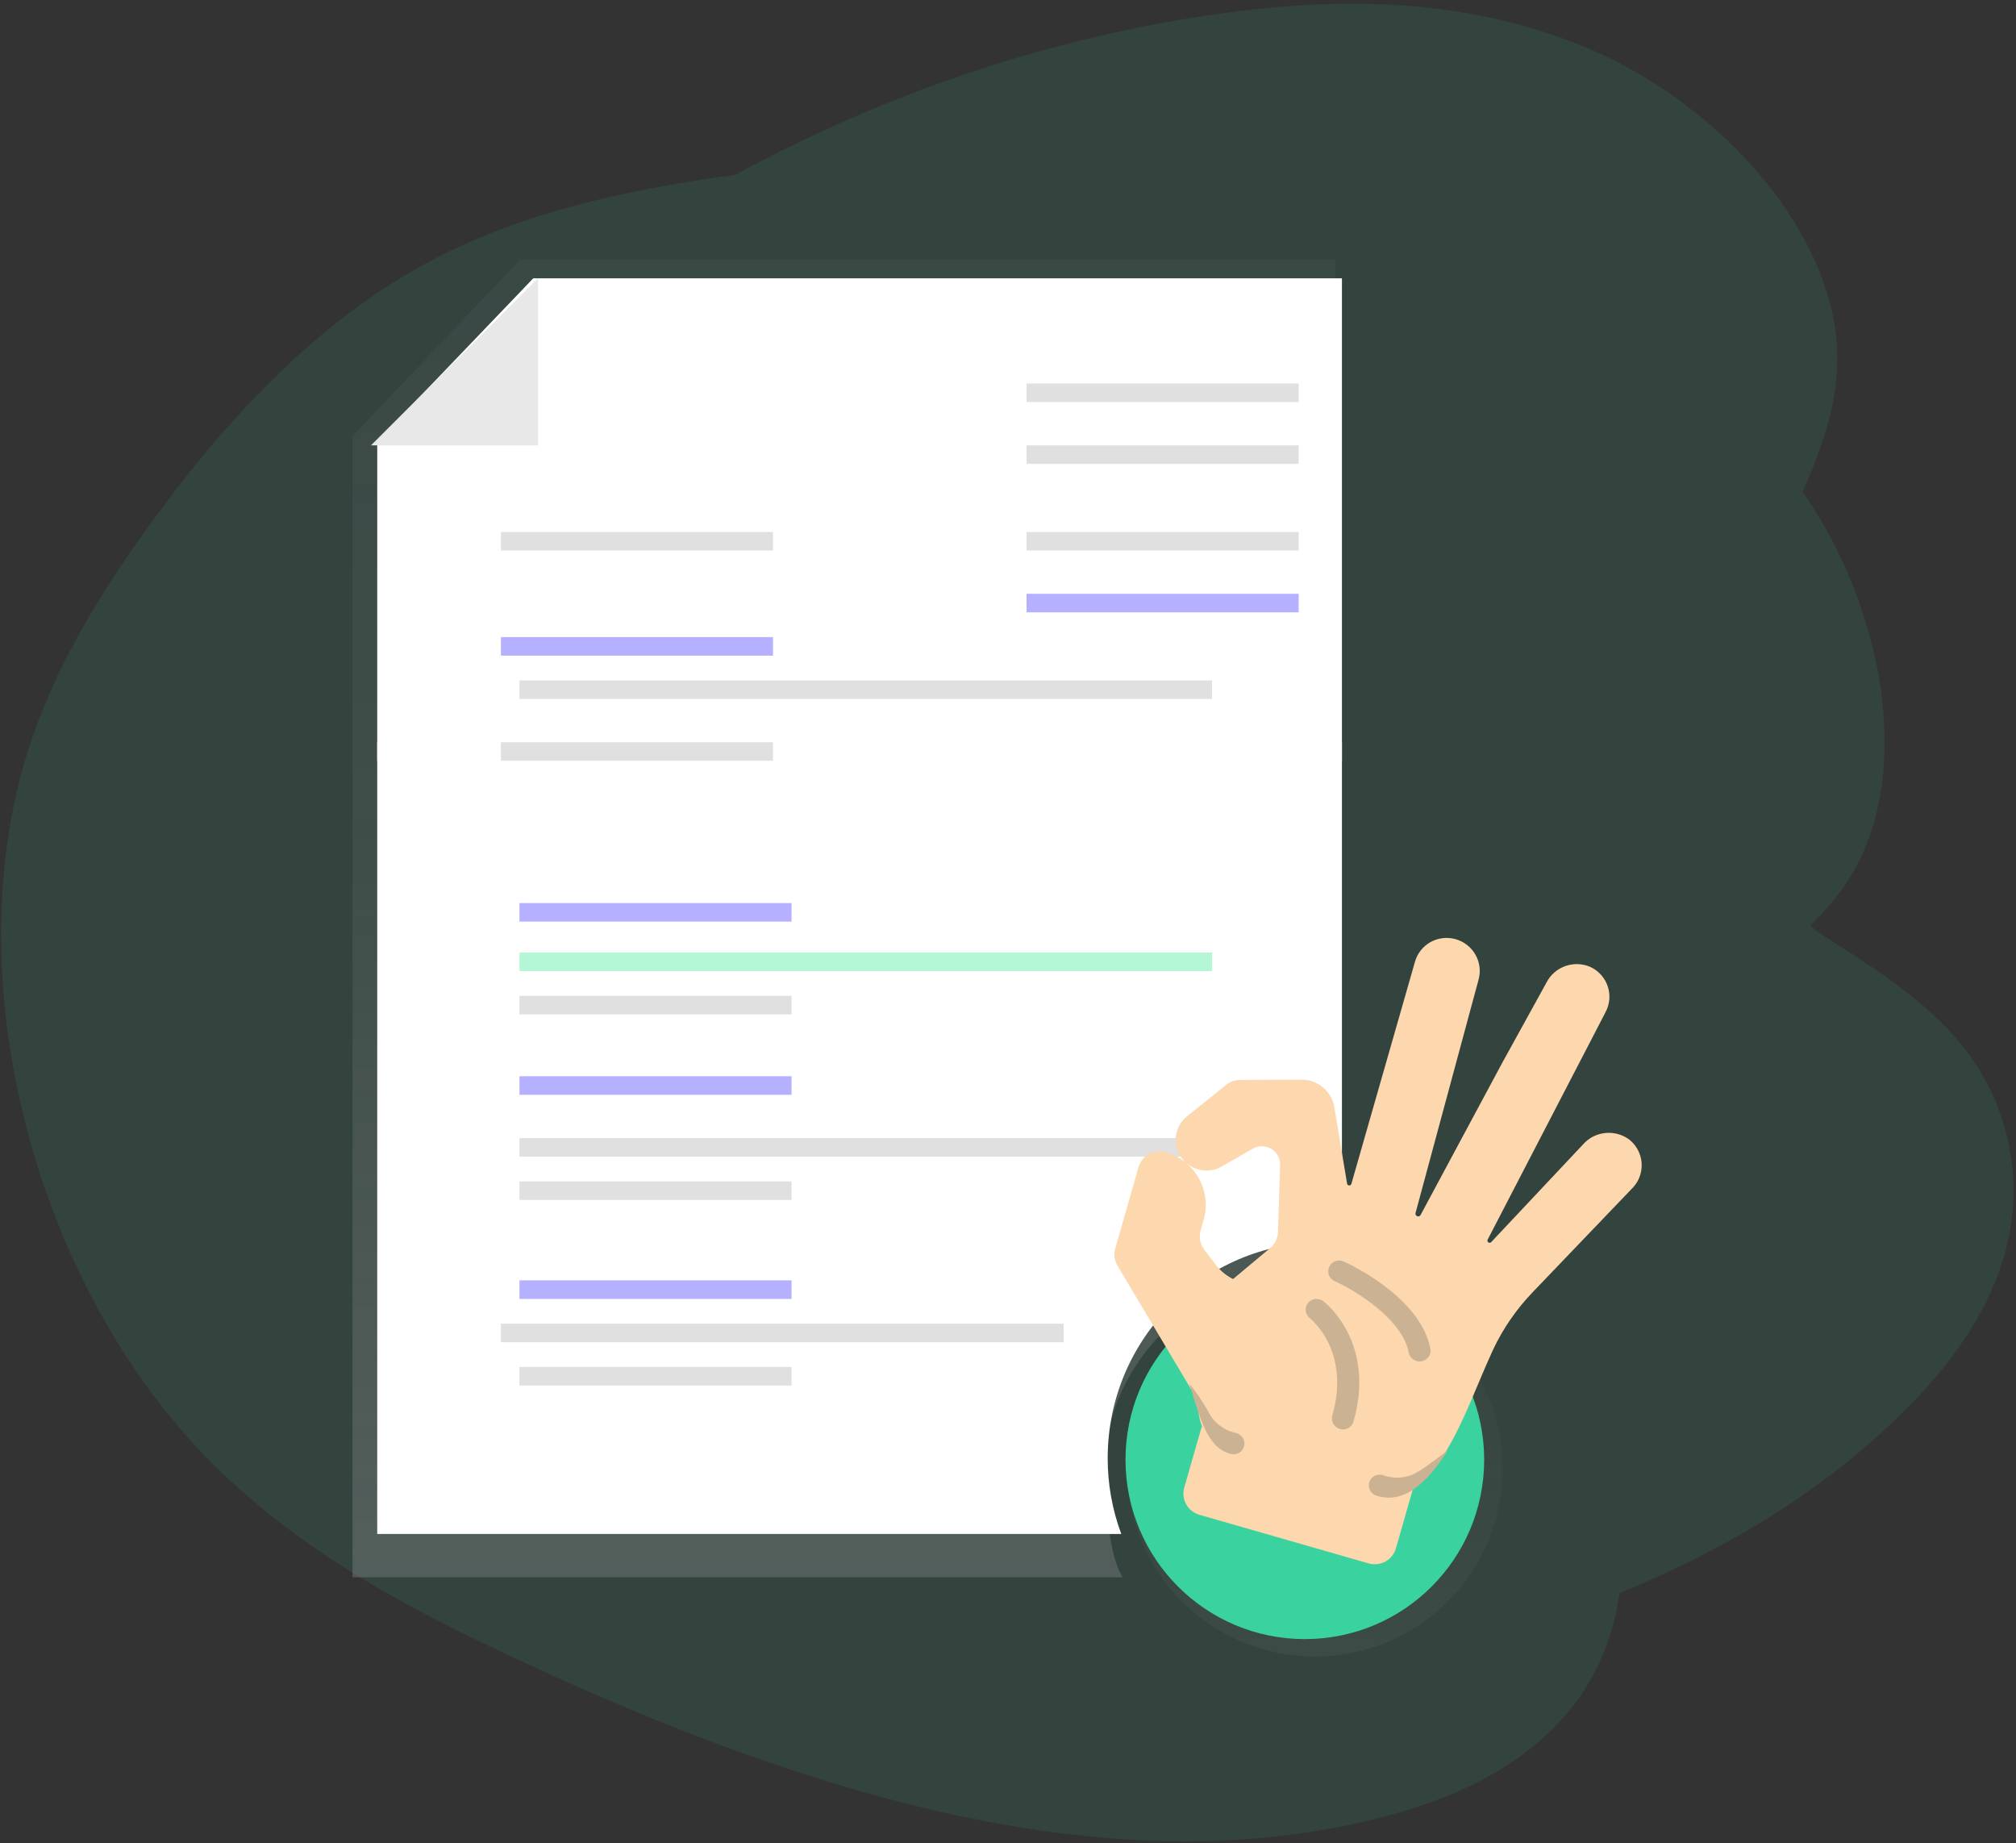 <?xml version="1.0" encoding="UTF-8"?>
<svg width="326px" height="298px" viewBox="0 0 326 298" version="1.1" xmlns="http://www.w3.org/2000/svg" xmlns:xlink="http://www.w3.org/1999/xlink">
    <rect x="0" y="0" width="326" height="298" fill="#333333" stroke="none"/>
    <!-- Generator: Sketch 53.2 (72643) - https://sketchapp.com -->
    <title>elaboracion</title>
    <desc>Created with Sketch.</desc>
    <defs>
        <linearGradient x1="50%" y1="100%" x2="50%" y2="0%" id="linearGradient-1">
            <stop stop-color="#808080" stop-opacity="0.25" offset="0%"></stop>
            <stop stop-color="#808080" stop-opacity="0.12" offset="54%"></stop>
            <stop stop-color="#808080" stop-opacity="0.1" offset="100%"></stop>
        </linearGradient>
        <linearGradient x1="49.997%" y1="100%" x2="49.997%" y2="0%" id="linearGradient-2">
            <stop stop-color="#B3B3B3" stop-opacity="0.25" offset="0%"></stop>
            <stop stop-color="#B3B3B3" stop-opacity="0.1" offset="54%"></stop>
            <stop stop-color="#B3B3B3" stop-opacity="0.05" offset="100%"></stop>
        </linearGradient>
        <linearGradient x1="50.006%" y1="100%" x2="50.006%" y2="0%" id="linearGradient-3">
            <stop stop-color="#B3B3B3" stop-opacity="0.25" offset="0%"></stop>
            <stop stop-color="#B3B3B3" stop-opacity="0.1" offset="54%"></stop>
            <stop stop-color="#B3B3B3" stop-opacity="0.05" offset="100%"></stop>
        </linearGradient>
    </defs>
    <g id="PAGOS" stroke="none" stroke-width="1" fill="none" fill-rule="evenodd">
        <g id="elaboracion" transform="translate(-34, -65)" fill-rule="nonzero">
            <g id="Group-2" fill="#38D39F" opacity="0.1">
                <path d="M135.551,97.694 C146.006,84.323 162.418,81.599 177.354,82.661 C224.269,85.999 266.615,118.465 303.244,155.191 C316.504,168.487 329.558,182.828 338.172,201.126 C355.694,238.4 350.487,290.042 326.118,320.751 C317.826,331.202 307.774,339.211 297.456,346.316 C279.11,358.941 259.319,369.076 238.494,371.963 C223.645,374.021 208.627,372.346 193.853,369.485 C152.613,361.471 112.135,343.748 78.207,313.409 C63.32,300.106 49.295,283.565 43.164,262.029 C37.033,240.494 40.962,213.228 56.158,200.486 C62.445,195.214 69.957,192.836 77.315,190.597 C88.145,187.309 99.145,184.063 108.92,177.376 C119.014,170.468 130.965,157.109 128.97,141.82 C126.828,125.429 125.109,111.023 135.551,97.694 Z" id="Path" transform="translate(194.456, 227.665) rotate(160) translate(-194.456, -227.665) "></path>
                <path d="M162.483,81.553 C172.941,68.184 189.356,65.459 204.294,66.52 C251.218,69.855 293.569,102.312 330.202,139.03 C343.463,152.322 356.519,166.66 365.133,184.954 C382.655,222.221 377.445,273.854 353.069,304.559 C344.775,315.009 334.721,323.018 324.4,330.121 C306.05,342.746 286.255,352.88 265.427,355.768 C250.575,357.827 235.554,356.152 220.778,353.293 C179.532,345.283 139.047,327.566 105.115,297.234 C90.227,283.934 76.2,267.397 70.07,245.866 C63.939,224.334 67.87,197.073 83.07,184.332 C89.358,179.061 96.872,176.683 104.231,174.444 C115.063,171.156 126.066,167.91 135.842,161.223 C145.939,154.316 157.893,140.958 155.898,125.672 C153.757,109.284 152.039,94.88 162.483,81.553 Z" id="Path" transform="translate(221.389, 211.498) rotate(130) translate(-221.389, -211.498) "></path>
            </g>
            <g id="Group-7" transform="translate(91.262, 107)">
                <rect id="Rectangle" fill="#E0E0E0" x="74.738" y="7" width="44" height="3"></rect>
                <rect id="Rectangle" fill="#E0E0E0" x="74.738" y="17" width="44" height="3"></rect>
                <rect id="Rectangle" fill="#E0E0E0" x="74.738" y="30" width="44" height="3"></rect>
                <rect id="Rectangle" fill="#6C63FF" opacity="0.5" x="74.738" y="41" width="44" height="3"></rect>
                <rect id="Rectangle" fill="#E0E0E0" x="74.738" y="51" width="44" height="3"></rect>
                <rect id="Rectangle" fill="#E0E0E0" x="74.738" y="64" width="44" height="3"></rect>
                <g id="Group" opacity="0.5" transform="translate(124.738, 165)" fill="url(#linearGradient-1)">
                    <circle id="Oval" cx="30.612" cy="30.424" r="30.388"></circle>
                </g>
                <circle id="Oval" fill="#3AD29F" cx="153.738" cy="194" r="29"></circle>
                <path d="M121.631,193.993 C121.631,178.377 136.679,163.98 151.919,163.98 C154.254,163.98 156.518,163.376 158.691,163.932 C158.72,163.25 158.738,159.243 158.738,158.555 L158.738,0 L26.825,0 L-0.262,28.511 L-0.262,213 L124.281,213 C121.602,208.643 121.631,199.526 121.631,193.993 Z" id="Path" fill="url(#linearGradient-2)"></path>
                <path d="M121.858,193.761 C121.858,174.473 137.423,158.837 156.624,158.837 C157.673,158.837 158.704,158.888 159.738,158.977 L159.738,78 L3.738,78 L3.738,206 L124.054,206 C122.598,202.086 121.854,197.94 121.858,193.761 L121.858,193.761 Z" id="Path" fill="#FFFFFF"></path>
                <polygon id="Path" fill="#FFFFFF" points="159.738 81 3.738 81 3.738 29.326 28.965 3 159.738 3"></polygon>
                <rect id="Rectangle" fill="#E0E0E0" x="108.738" y="20" width="44" height="3"></rect>
                <rect id="Rectangle" fill="#E0E0E0" x="108.738" y="30" width="44" height="3"></rect>
                <rect id="Rectangle" fill="#E0E0E0" x="108.738" y="44" width="44" height="3"></rect>
                <rect id="Rectangle" fill="#6C63FF" opacity="0.5" x="108.738" y="54" width="44" height="3"></rect>
                <rect id="Rectangle" fill="#E0E0E0" x="23.738" y="44" width="44" height="3"></rect>
                <rect id="Rectangle" fill="#6C63FF" opacity="0.5" x="26.738" y="104" width="44" height="3"></rect>
                <rect id="Rectangle" fill="#E0E0E0" x="26.738" y="119" width="44" height="3"></rect>
                <rect id="Rectangle" fill="#69F0AE" opacity="0.5" x="26.738" y="112" width="112" height="3"></rect>
                <rect id="Rectangle" fill="#6C63FF" opacity="0.5" x="26.738" y="132" width="44" height="3"></rect>
                <rect id="Rectangle" fill="#E0E0E0" x="26.738" y="149" width="44" height="3"></rect>
                <rect id="Rectangle" fill="#E0E0E0" x="26.738" y="142" width="112" height="3"></rect>
                <rect id="Rectangle" fill="#6C63FF" opacity="0.5" x="26.738" y="165" width="44" height="3"></rect>
                <rect id="Rectangle" fill="#E0E0E0" x="26.738" y="179" width="44" height="3"></rect>
                <rect id="Rectangle" fill="#E0E0E0" x="23.738" y="172" width="91" height="3"></rect>
                <polygon id="Path" fill="url(#linearGradient-3)" points="2.738 30 29.738 30 29.738 3"></polygon>
                <polygon id="Path" fill="#E8E8E8" points="2.738 30 29.738 30 29.738 3"></polygon>
                <rect id="Rectangle" fill="#6C63FF" opacity="0.5" x="23.738" y="61" width="44" height="3"></rect>
                <rect id="Rectangle" fill="#E0E0E0" x="23.738" y="78" width="44" height="3"></rect>
                <rect id="Rectangle" fill="#E0E0E0" x="26.738" y="68" width="112" height="3"></rect>
            </g>
            <g id="ok" transform="translate(203.262, 204)">
                <path d="M91.128,41.545 L80.15,62.391 C78.39,65.721 77.182,69.313 76.576,73.027 C75.599,79.345 75.316,85.416 73.715,91.203 C73.095,93.671 71.935,95.973 70.317,97.945 L70.321,108.281 C70.315,110.234 68.725,111.814 66.761,111.819 L38.273,111.809 C36.309,111.803 34.718,110.221 34.711,108.268 L34.708,98.109 L34.797,98.038 C34.228,97.278 33.766,96.444 33.424,95.56 C33.045,94.578 32.455,93.69 31.696,92.957 L14.385,76.686 C13.709,76.021 13.331,75.116 13.333,74.172 L13.328,60.473 C13.327,58.545 14.878,56.972 16.817,56.935 C18.206,56.915 19.581,57.232 20.822,57.856 C21.32,58.091 21.791,58.376 22.23,58.707 C24.472,60.378 25.792,63.001 25.793,65.787 L25.794,67.557 C25.798,68.67 26.325,69.718 27.219,70.39 L29.766,72.284 C30.728,72.982 31.836,73.454 33.007,73.666 L37.492,67.048 C37.987,66.25 38.134,65.285 37.9,64.376 L35.243,53.862 C34.987,52.824 34.183,52.007 33.145,51.73 C32.107,51.453 31,51.761 30.258,52.532 L26.164,56.743 C24.341,58.56 21.418,58.68 19.449,57.018 C17.479,55.356 17.123,52.47 18.63,50.386 L23.292,43.786 C23.757,43.133 24.427,42.654 25.197,42.424 L34.757,39.631 C37.283,38.894 39.974,40.097 41.097,42.465 L46.478,53.759 C46.551,53.909 46.718,53.988 46.881,53.95 C47.043,53.912 47.157,53.766 47.155,53.601 L47.141,16.326 C47.091,13.394 49.441,10.978 52.391,10.93 C55.341,10.882 57.773,13.221 57.824,16.153 L58.426,55.285 C58.437,55.506 58.61,55.683 58.831,55.701 C59.052,55.719 59.251,55.572 59.298,55.357 L65.235,27.961 L68.506,13.644 C69.055,10.789 71.748,8.858 74.646,9.239 C76.092,9.471 77.378,10.282 78.204,11.484 C79.029,12.687 79.321,14.173 79.011,15.595 L70.818,56.211 C70.794,56.378 70.893,56.538 71.053,56.594 C71.213,56.65 71.39,56.586 71.477,56.441 L81.387,37.188 C82.61,34.556 85.673,33.313 88.402,34.341 C89.749,34.909 90.804,36.001 91.319,37.363 C91.834,38.725 91.766,40.237 91.128,41.545 L91.128,41.545 Z" id="Path" fill="#FDD7AD" transform="translate(52.494, 60.505) rotate(16) translate(-52.494, -60.505) "></path>
                <g id="Group" transform="translate(46.183, 82.559) rotate(16) translate(-46.183, -82.559) translate(24.517, 65.035)" fill="#CBB292">
                    <path d="M43.188,24.793 C40.727,33.109 37.518,35.032 34.175,35.032 C33.192,35.032 32.395,34.249 32.395,33.284 C32.395,32.319 33.192,31.537 34.175,31.537 C36.238,31.711 38.26,30.892 39.598,29.339 C40.801,28.049 43.188,24.793 43.188,24.793 Z" id="Path"></path>
                    <path d="M0.055,25.943 C4.107,32.447 6.207,35.032 9.544,35.032 C10.526,35.032 11.323,34.249 11.323,33.284 C11.323,32.319 10.526,31.537 9.544,31.537 C7.48,31.711 5.458,30.892 4.121,29.339 C2.844,28.119 1.486,26.985 0.055,25.943 Z" id="Path"></path>
                    <path d="M34.353,12.309 C33.675,12.312 33.054,11.937 32.751,11.342 C30.175,6.273 21.286,4 18.078,3.551 C17.449,3.463 16.916,3.051 16.679,2.471 C16.443,1.891 16.539,1.231 16.932,0.74 C17.325,0.249 17.955,0.002 18.584,0.09 C19.128,0.167 32.006,2.057 35.937,9.779 C36.211,10.32 36.182,10.962 35.86,11.476 C35.538,11.991 34.968,12.306 34.353,12.309 Z" id="Path"></path>
                    <path d="M25.457,26.292 C24.474,26.292 23.677,25.51 23.677,24.544 C23.677,13.62 15.977,10.466 15.899,10.434 C15.296,10.212 14.863,9.685 14.767,9.059 C14.671,8.433 14.927,7.804 15.437,7.417 C15.946,7.029 16.629,6.943 17.222,7.19 C17.629,7.351 27.236,11.279 27.236,24.544 C27.236,25.51 26.439,26.292 25.457,26.292 L25.457,26.292 Z" id="Path"></path>
                </g>
            </g>
        </g>
    </g>
</svg>